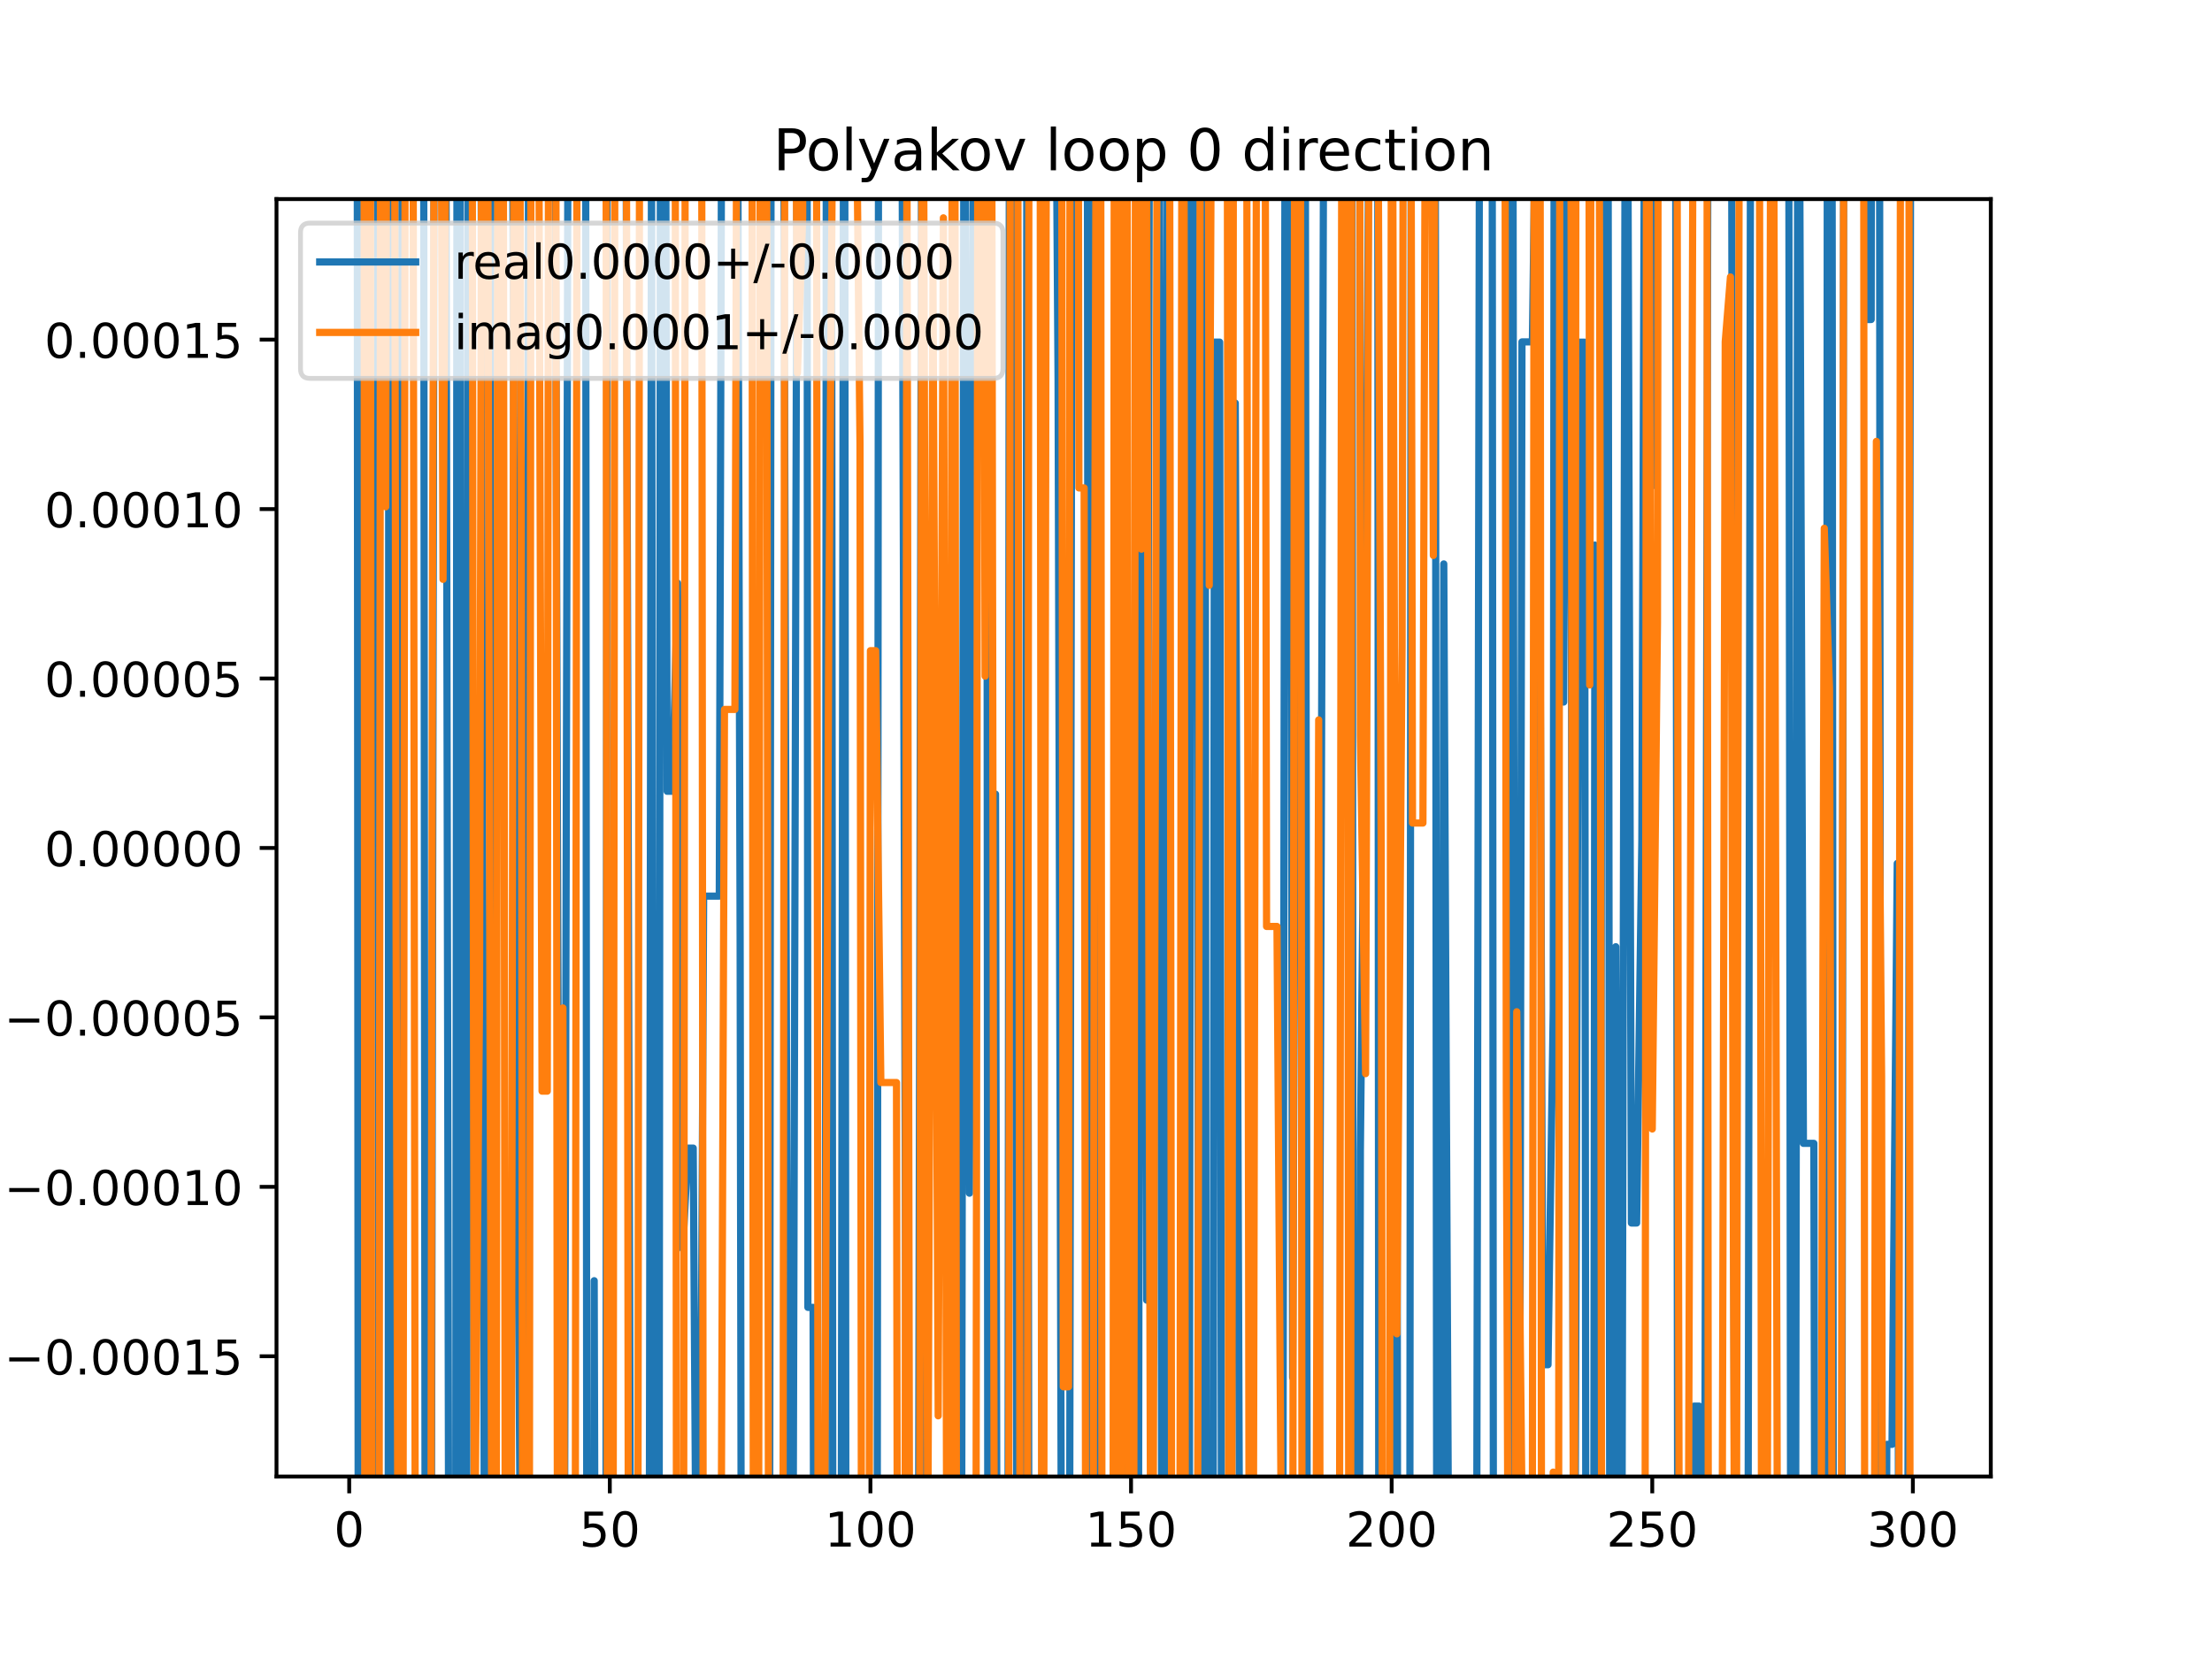 <?xml version="1.0" encoding="utf-8" standalone="no"?>
<!DOCTYPE svg PUBLIC "-//W3C//DTD SVG 1.1//EN"
  "http://www.w3.org/Graphics/SVG/1.1/DTD/svg11.dtd">
<!-- Created with matplotlib (https://matplotlib.org/) -->
<svg height="345.6pt" version="1.1" viewBox="0 0 460.8 345.6" width="460.8pt" xmlns="http://www.w3.org/2000/svg" xmlns:xlink="http://www.w3.org/1999/xlink">
 <defs>
  <style type="text/css">
*{stroke-linecap:butt;stroke-linejoin:round;}
  </style>
 </defs>
 <g id="figure_1">
  <g id="patch_1">
   <path d="M 0 345.6 
L 460.8 345.6 
L 460.8 0 
L 0 0 
z
" style="fill:#ffffff;"/>
  </g>
  <g id="axes_1">
   <g id="patch_2">
    <path d="M 57.6 307.584 
L 414.72 307.584 
L 414.72 41.472 
L 57.6 41.472 
z
" style="fill:#ffffff;"/>
   </g>
   <g id="matplotlib.axis_1">
    <g id="xtick_1">
     <g id="line2d_1">
      <defs>
       <path d="M 0 0 
L 0 3.5 
" id="m99ca5564de" style="stroke:#000000;stroke-width:0.8;"/>
      </defs>
      <g>
       <use style="stroke:#000000;stroke-width:0.8;" x="72.747" xlink:href="#m99ca5564de" y="307.584"/>
      </g>
     </g>
     <g id="text_1">
      <!-- 0 -->
      <defs>
       <path d="M 31.781 66.406 
Q 24.172 66.406 20.328 58.906 
Q 16.5 51.422 16.5 36.375 
Q 16.5 21.391 20.328 13.891 
Q 24.172 6.391 31.781 6.391 
Q 39.453 6.391 43.281 13.891 
Q 47.125 21.391 47.125 36.375 
Q 47.125 51.422 43.281 58.906 
Q 39.453 66.406 31.781 66.406 
z
M 31.781 74.219 
Q 44.047 74.219 50.516 64.516 
Q 56.984 54.828 56.984 36.375 
Q 56.984 17.969 50.516 8.266 
Q 44.047 -1.422 31.781 -1.422 
Q 19.531 -1.422 13.062 8.266 
Q 6.594 17.969 6.594 36.375 
Q 6.594 54.828 13.062 64.516 
Q 19.531 74.219 31.781 74.219 
z
" id="DejaVuSans-48"/>
      </defs>
      <g transform="translate(69.566 322.182)scale(0.1 -0.1)">
       <use xlink:href="#DejaVuSans-48"/>
      </g>
     </g>
    </g>
    <g id="xtick_2">
     <g id="line2d_2">
      <g>
       <use style="stroke:#000000;stroke-width:0.8;" x="127.037" xlink:href="#m99ca5564de" y="307.584"/>
      </g>
     </g>
     <g id="text_2">
      <!-- 50 -->
      <defs>
       <path d="M 10.797 72.906 
L 49.516 72.906 
L 49.516 64.594 
L 19.828 64.594 
L 19.828 46.734 
Q 21.969 47.469 24.109 47.828 
Q 26.266 48.188 28.422 48.188 
Q 40.625 48.188 47.75 41.5 
Q 54.891 34.812 54.891 23.391 
Q 54.891 11.625 47.562 5.094 
Q 40.234 -1.422 26.906 -1.422 
Q 22.312 -1.422 17.547 -0.641 
Q 12.797 0.141 7.719 1.703 
L 7.719 11.625 
Q 12.109 9.234 16.797 8.062 
Q 21.484 6.891 26.703 6.891 
Q 35.156 6.891 40.078 11.328 
Q 45.016 15.766 45.016 23.391 
Q 45.016 31 40.078 35.438 
Q 35.156 39.891 26.703 39.891 
Q 22.75 39.891 18.812 39.016 
Q 14.891 38.141 10.797 36.281 
z
" id="DejaVuSans-53"/>
      </defs>
      <g transform="translate(120.674 322.182)scale(0.1 -0.1)">
       <use xlink:href="#DejaVuSans-53"/>
       <use x="63.623" xlink:href="#DejaVuSans-48"/>
      </g>
     </g>
    </g>
    <g id="xtick_3">
     <g id="line2d_3">
      <g>
       <use style="stroke:#000000;stroke-width:0.8;" x="181.327" xlink:href="#m99ca5564de" y="307.584"/>
      </g>
     </g>
     <g id="text_3">
      <!-- 100 -->
      <defs>
       <path d="M 12.406 8.297 
L 28.516 8.297 
L 28.516 63.922 
L 10.984 60.406 
L 10.984 69.391 
L 28.422 72.906 
L 38.281 72.906 
L 38.281 8.297 
L 54.391 8.297 
L 54.391 0 
L 12.406 0 
z
" id="DejaVuSans-49"/>
      </defs>
      <g transform="translate(171.783 322.182)scale(0.1 -0.1)">
       <use xlink:href="#DejaVuSans-49"/>
       <use x="63.623" xlink:href="#DejaVuSans-48"/>
       <use x="127.246" xlink:href="#DejaVuSans-48"/>
      </g>
     </g>
    </g>
    <g id="xtick_4">
     <g id="line2d_4">
      <g>
       <use style="stroke:#000000;stroke-width:0.8;" x="235.617" xlink:href="#m99ca5564de" y="307.584"/>
      </g>
     </g>
     <g id="text_4">
      <!-- 150 -->
      <g transform="translate(226.073 322.182)scale(0.1 -0.1)">
       <use xlink:href="#DejaVuSans-49"/>
       <use x="63.623" xlink:href="#DejaVuSans-53"/>
       <use x="127.246" xlink:href="#DejaVuSans-48"/>
      </g>
     </g>
    </g>
    <g id="xtick_5">
     <g id="line2d_5">
      <g>
       <use style="stroke:#000000;stroke-width:0.8;" x="289.907" xlink:href="#m99ca5564de" y="307.584"/>
      </g>
     </g>
     <g id="text_5">
      <!-- 200 -->
      <defs>
       <path d="M 19.188 8.297 
L 53.609 8.297 
L 53.609 0 
L 7.328 0 
L 7.328 8.297 
Q 12.938 14.109 22.625 23.891 
Q 32.328 33.688 34.812 36.531 
Q 39.547 41.844 41.422 45.531 
Q 43.312 49.219 43.312 52.781 
Q 43.312 58.594 39.234 62.25 
Q 35.156 65.922 28.609 65.922 
Q 23.969 65.922 18.812 64.312 
Q 13.672 62.703 7.812 59.422 
L 7.812 69.391 
Q 13.766 71.781 18.938 73 
Q 24.125 74.219 28.422 74.219 
Q 39.75 74.219 46.484 68.547 
Q 53.219 62.891 53.219 53.422 
Q 53.219 48.922 51.531 44.891 
Q 49.859 40.875 45.406 35.406 
Q 44.188 33.984 37.641 27.219 
Q 31.109 20.453 19.188 8.297 
z
" id="DejaVuSans-50"/>
      </defs>
      <g transform="translate(280.363 322.182)scale(0.1 -0.1)">
       <use xlink:href="#DejaVuSans-50"/>
       <use x="63.623" xlink:href="#DejaVuSans-48"/>
       <use x="127.246" xlink:href="#DejaVuSans-48"/>
      </g>
     </g>
    </g>
    <g id="xtick_6">
     <g id="line2d_6">
      <g>
       <use style="stroke:#000000;stroke-width:0.8;" x="344.197" xlink:href="#m99ca5564de" y="307.584"/>
      </g>
     </g>
     <g id="text_6">
      <!-- 250 -->
      <g transform="translate(334.653 322.182)scale(0.1 -0.1)">
       <use xlink:href="#DejaVuSans-50"/>
       <use x="63.623" xlink:href="#DejaVuSans-53"/>
       <use x="127.246" xlink:href="#DejaVuSans-48"/>
      </g>
     </g>
    </g>
    <g id="xtick_7">
     <g id="line2d_7">
      <g>
       <use style="stroke:#000000;stroke-width:0.8;" x="398.487" xlink:href="#m99ca5564de" y="307.584"/>
      </g>
     </g>
     <g id="text_7">
      <!-- 300 -->
      <defs>
       <path d="M 40.578 39.312 
Q 47.656 37.797 51.625 33 
Q 55.609 28.219 55.609 21.188 
Q 55.609 10.406 48.188 4.484 
Q 40.766 -1.422 27.094 -1.422 
Q 22.516 -1.422 17.656 -0.516 
Q 12.797 0.391 7.625 2.203 
L 7.625 11.719 
Q 11.719 9.328 16.594 8.109 
Q 21.484 6.891 26.812 6.891 
Q 36.078 6.891 40.938 10.547 
Q 45.797 14.203 45.797 21.188 
Q 45.797 27.641 41.281 31.266 
Q 36.766 34.906 28.719 34.906 
L 20.219 34.906 
L 20.219 43.016 
L 29.109 43.016 
Q 36.375 43.016 40.234 45.922 
Q 44.094 48.828 44.094 54.297 
Q 44.094 59.906 40.109 62.906 
Q 36.141 65.922 28.719 65.922 
Q 24.656 65.922 20.016 65.031 
Q 15.375 64.156 9.812 62.312 
L 9.812 71.094 
Q 15.438 72.656 20.344 73.438 
Q 25.25 74.219 29.594 74.219 
Q 40.828 74.219 47.359 69.109 
Q 53.906 64.016 53.906 55.328 
Q 53.906 49.266 50.438 45.094 
Q 46.969 40.922 40.578 39.312 
z
" id="DejaVuSans-51"/>
      </defs>
      <g transform="translate(388.944 322.182)scale(0.1 -0.1)">
       <use xlink:href="#DejaVuSans-51"/>
       <use x="63.623" xlink:href="#DejaVuSans-48"/>
       <use x="127.246" xlink:href="#DejaVuSans-48"/>
      </g>
     </g>
    </g>
   </g>
   <g id="matplotlib.axis_2">
    <g id="ytick_1">
     <g id="line2d_8">
      <defs>
       <path d="M 0 0 
L -3.5 0 
" id="m24d0014a41" style="stroke:#000000;stroke-width:0.8;"/>
      </defs>
      <g>
       <use style="stroke:#000000;stroke-width:0.8;" x="57.6" xlink:href="#m24d0014a41" y="282.534"/>
      </g>
     </g>
     <g id="text_8">
      <!-- −0.00015 -->
      <defs>
       <path d="M 10.594 35.5 
L 73.188 35.5 
L 73.188 27.203 
L 10.594 27.203 
z
" id="DejaVuSans-8722"/>
       <path d="M 10.688 12.406 
L 21 12.406 
L 21 0 
L 10.688 0 
z
" id="DejaVuSans-46"/>
      </defs>
      <g transform="translate(0.867 286.333)scale(0.1 -0.1)">
       <use xlink:href="#DejaVuSans-8722"/>
       <use x="83.789" xlink:href="#DejaVuSans-48"/>
       <use x="147.412" xlink:href="#DejaVuSans-46"/>
       <use x="179.199" xlink:href="#DejaVuSans-48"/>
       <use x="242.822" xlink:href="#DejaVuSans-48"/>
       <use x="306.445" xlink:href="#DejaVuSans-48"/>
       <use x="370.068" xlink:href="#DejaVuSans-49"/>
       <use x="433.691" xlink:href="#DejaVuSans-53"/>
      </g>
     </g>
    </g>
    <g id="ytick_2">
     <g id="line2d_9">
      <g>
       <use style="stroke:#000000;stroke-width:0.8;" x="57.6" xlink:href="#m24d0014a41" y="247.237"/>
      </g>
     </g>
     <g id="text_9">
      <!-- −0.00010 -->
      <g transform="translate(0.867 251.036)scale(0.1 -0.1)">
       <use xlink:href="#DejaVuSans-8722"/>
       <use x="83.789" xlink:href="#DejaVuSans-48"/>
       <use x="147.412" xlink:href="#DejaVuSans-46"/>
       <use x="179.199" xlink:href="#DejaVuSans-48"/>
       <use x="242.822" xlink:href="#DejaVuSans-48"/>
       <use x="306.445" xlink:href="#DejaVuSans-48"/>
       <use x="370.068" xlink:href="#DejaVuSans-49"/>
       <use x="433.691" xlink:href="#DejaVuSans-48"/>
      </g>
     </g>
    </g>
    <g id="ytick_3">
     <g id="line2d_10">
      <g>
       <use style="stroke:#000000;stroke-width:0.8;" x="57.6" xlink:href="#m24d0014a41" y="211.94"/>
      </g>
     </g>
     <g id="text_10">
      <!-- −0.00005 -->
      <g transform="translate(0.867 215.739)scale(0.1 -0.1)">
       <use xlink:href="#DejaVuSans-8722"/>
       <use x="83.789" xlink:href="#DejaVuSans-48"/>
       <use x="147.412" xlink:href="#DejaVuSans-46"/>
       <use x="179.199" xlink:href="#DejaVuSans-48"/>
       <use x="242.822" xlink:href="#DejaVuSans-48"/>
       <use x="306.445" xlink:href="#DejaVuSans-48"/>
       <use x="370.068" xlink:href="#DejaVuSans-48"/>
       <use x="433.691" xlink:href="#DejaVuSans-53"/>
      </g>
     </g>
    </g>
    <g id="ytick_4">
     <g id="line2d_11">
      <g>
       <use style="stroke:#000000;stroke-width:0.8;" x="57.6" xlink:href="#m24d0014a41" y="176.643"/>
      </g>
     </g>
     <g id="text_11">
      <!-- 0.00000 -->
      <g transform="translate(9.247 180.442)scale(0.1 -0.1)">
       <use xlink:href="#DejaVuSans-48"/>
       <use x="63.623" xlink:href="#DejaVuSans-46"/>
       <use x="95.41" xlink:href="#DejaVuSans-48"/>
       <use x="159.033" xlink:href="#DejaVuSans-48"/>
       <use x="222.656" xlink:href="#DejaVuSans-48"/>
       <use x="286.279" xlink:href="#DejaVuSans-48"/>
       <use x="349.902" xlink:href="#DejaVuSans-48"/>
      </g>
     </g>
    </g>
    <g id="ytick_5">
     <g id="line2d_12">
      <g>
       <use style="stroke:#000000;stroke-width:0.8;" x="57.6" xlink:href="#m24d0014a41" y="141.346"/>
      </g>
     </g>
     <g id="text_12">
      <!-- 0.00005 -->
      <g transform="translate(9.247 145.145)scale(0.1 -0.1)">
       <use xlink:href="#DejaVuSans-48"/>
       <use x="63.623" xlink:href="#DejaVuSans-46"/>
       <use x="95.41" xlink:href="#DejaVuSans-48"/>
       <use x="159.033" xlink:href="#DejaVuSans-48"/>
       <use x="222.656" xlink:href="#DejaVuSans-48"/>
       <use x="286.279" xlink:href="#DejaVuSans-48"/>
       <use x="349.902" xlink:href="#DejaVuSans-53"/>
      </g>
     </g>
    </g>
    <g id="ytick_6">
     <g id="line2d_13">
      <g>
       <use style="stroke:#000000;stroke-width:0.8;" x="57.6" xlink:href="#m24d0014a41" y="106.049"/>
      </g>
     </g>
     <g id="text_13">
      <!-- 0.00010 -->
      <g transform="translate(9.247 109.848)scale(0.1 -0.1)">
       <use xlink:href="#DejaVuSans-48"/>
       <use x="63.623" xlink:href="#DejaVuSans-46"/>
       <use x="95.41" xlink:href="#DejaVuSans-48"/>
       <use x="159.033" xlink:href="#DejaVuSans-48"/>
       <use x="222.656" xlink:href="#DejaVuSans-48"/>
       <use x="286.279" xlink:href="#DejaVuSans-49"/>
       <use x="349.902" xlink:href="#DejaVuSans-48"/>
      </g>
     </g>
    </g>
    <g id="ytick_7">
     <g id="line2d_14">
      <g>
       <use style="stroke:#000000;stroke-width:0.8;" x="57.6" xlink:href="#m24d0014a41" y="70.752"/>
      </g>
     </g>
     <g id="text_14">
      <!-- 0.00015 -->
      <g transform="translate(9.247 74.551)scale(0.1 -0.1)">
       <use xlink:href="#DejaVuSans-48"/>
       <use x="63.623" xlink:href="#DejaVuSans-46"/>
       <use x="95.41" xlink:href="#DejaVuSans-48"/>
       <use x="159.033" xlink:href="#DejaVuSans-48"/>
       <use x="222.656" xlink:href="#DejaVuSans-48"/>
       <use x="286.279" xlink:href="#DejaVuSans-49"/>
       <use x="349.902" xlink:href="#DejaVuSans-53"/>
      </g>
     </g>
    </g>
   </g>
   <g id="line2d_15">
    <path clip-path="url(#p5dc5059eb1)" d="M 74.408 -1 
L 74.634 346.6 
M 76.471 346.6 
L 76.741 -1 
M 78.575 -1 
L 78.904 346.6 
M 80.86 346.6 
L 81.019 -1 
M 81.997 -1 
L 82.213 346.6 
M 83.275 346.6 
L 83.797 -1 
M 88.237 -1 
L 88.576 346.6 
M 89.828 346.6 
L 90.484 -1 
M 92.853 -1 
L 93.498 346.6 
M 94.914 346.6 
L 95.226 -1 
M 95.862 -1 
L 96.165 346.6 
M 97.204 346.6 
L 97.571 -1 
M 100.147 -1 
L 100.947 346.6 
M 101.08 346.6 
L 102.064 219.982 
L 102.318 -1 
M 106.661 -1 
L 107.493 193.852 
L 107.493 193.852 
L 108.556 346.6 
M 109.765 346.6 
L 110.117 -1 
M 115.599 -1 
L 116.179 190.961 
L 116.179 190.961 
L 116.797 346.6 
M 117.546 346.6 
L 118.378 -1 
M 121.989 -1 
L 122.25 346.6 
M 123.65 346.6 
L 123.78 266.796 
L 123.78 266.796 
L 123.997 346.6 
M 126.211 346.6 
L 126.495 -1 
M 130.337 -1 
L 131.38 342.178 
L 132.466 342.178 
L 132.478 346.6 
M 135.229 346.6 
L 135.723 27.252 
L 136.125 346.6 
M 137.29 346.6 
L 137.597 -1 
M 138.624 -1 
L 138.981 164.835 
L 140.067 164.835 
L 141.152 121.476 
L 142.238 260.16 
L 143.324 239.172 
L 144.41 239.172 
L 145.112 346.6 
M 145.787 346.6 
L 146.581 186.675 
L 149.839 186.675 
L 150.394 -1 
M 153.614 -1 
L 154.182 195.301 
L 154.441 346.6 
M 160.316 346.6 
L 160.657 -1 
M 163.199 -1 
L 163.954 256.961 
L 164.681 346.6 
M 165.161 346.6 
L 166.109 -1 
M 168.12 -1 
L 168.297 272.348 
L 169.383 272.348 
L 169.531 346.6 
M 171.898 346.6 
L 172.152 -1 
M 173.21 -1 
L 173.506 346.6 
M 175.216 346.6 
L 175.757 -1 
M 175.965 -1 
L 176.224 346.6 
M 182.722 346.6 
L 183.036 -1 
M 187.832 -1 
L 187.842 3.871 
L 188.915 346.6 
M 191.295 346.6 
L 192.046 -1 
M 192.282 -1 
L 192.806 346.6 
M 198.372 346.6 
L 198.7 158.2 
L 199.094 346.6 
M 200.295 346.6 
L 200.831 -1 
M 200.974 -1 
L 201.957 248.565 
L 202.914 -1 
M 205.54 -1 
L 205.792 346.6 
M 207.164 346.6 
L 207.386 165.433 
L 207.706 346.6 
M 209.964 346.6 
L 210.288 -1 
M 211.265 -1 
L 211.849 346.6 
M 213.492 346.6 
L 213.901 37.917 
L 214.363 346.6 
M 216.993 346.6 
L 217.158 271.502 
L 218.002 -1 
M 219.867 -1 
L 220.416 78.987 
L 221.154 346.6 
M 222.793 346.6 
L 223.361 -1 
M 226.501 -1 
L 226.813 346.6 
M 227.122 346.6 
L 227.628 -1 
M 228.275 -1 
L 228.612 346.6 
M 233.021 346.6 
L 233.445 67.635 
L 234.531 265.906 
L 234.814 346.6 
M 237.141 346.6 
L 237.644 -1 
M 238.08 -1 
L 238.875 270.84 
L 239.485 -1 
M 241.506 -1 
L 242.038 346.6 
M 242.302 346.6 
L 243.218 16.976 
L 243.763 346.6 
M 246.165 346.6 
L 246.475 61.938 
L 247.193 346.6 
M 247.736 346.6 
L 248.153 -1 
M 249.258 -1 
L 249.733 318.45 
L 250.357 -1 
M 251.009 -1 
L 251.29 346.6 
M 252.701 346.6 
L 252.99 71.268 
L 254.076 71.268 
L 254.483 346.6 
M 256.125 346.6 
L 256.247 288.175 
L 257.333 83.967 
L 258.296 346.6 
M 267.223 346.6 
L 267.723 -1 
M 268.768 -1 
L 269.277 286.952 
L 270.501 -1 
M 271.893 -1 
L 272.343 346.6 
M 274.623 346.6 
L 274.706 334.419 
L 275.828 -1 
M 281.617 -1 
L 281.936 346.6 
M 283.164 346.6 
L 283.392 239.601 
L 284.478 130.465 
L 285.315 -1 
M 286.994 -1 
L 287.238 346.6 
M 289.578 346.6 
L 289.907 267.3 
L 290.993 201.076 
L 291.172 346.6 
M 293.674 346.6 
L 293.992 -1 
M 298.972 -1 
L 299.315 346.6 
M 300.349 346.6 
L 300.765 117.476 
L 301.851 342.748 
L 302.937 342.748 
L 302.963 346.6 
M 307.582 346.6 
L 308.246 -1 
M 310.834 -1 
L 311.119 346.6 
M 314.29 346.6 
L 314.661 -1 
M 315.148 -1 
L 315.6 346.6 
M 316.515 346.6 
L 317.052 71.226 
L 319.224 71.226 
L 320.156 -1 
M 320.353 -1 
L 321.395 284.298 
L 322.481 284.298 
L 323.567 210.152 
L 323.778 -1 
M 325.582 -1 
L 325.739 146.249 
L 326.374 -1 
M 327.057 -1 
L 327.83 346.6 
M 328.035 346.6 
L 328.996 71.281 
L 330.082 71.281 
L 330.377 346.6 
M 331.992 346.6 
L 332.253 113.551 
L 333.235 346.6 
M 333.37 346.6 
L 333.809 -1 
M 334.972 -1 
L 335.362 346.6 
M 336.021 346.6 
L 336.597 197.22 
L 337.33 346.6 
M 337.839 346.6 
L 338.596 -1 
M 339.025 -1 
L 339.854 254.775 
L 340.94 254.775 
L 342.026 175.085 
L 342.653 -1 
M 343.717 -1 
L 344.197 101.24 
L 344.853 -1 
M 349.024 -1 
L 349.525 346.6 
M 352.661 346.6 
L 352.884 292.925 
L 353.969 292.925 
L 354.94 346.6 
M 355.069 346.6 
L 355.85 -1 
M 360.673 -1 
L 361.371 346.6 
M 364.119 346.6 
L 364.709 -1 
M 372.608 -1 
L 373.049 346.6 
M 374.034 346.6 
L 374.527 -1 
M 374.791 -1 
L 375.685 238.182 
L 377.857 238.182 
L 378.094 346.6 
M 380.432 346.6 
L 380.677 -1 
M 381.638 -1 
L 381.931 346.6 
M 383.68 346.6 
L 384.107 -1 
M 388.523 -1 
L 388.715 66.56 
L 389.801 66.56 
L 389.874 -1 
M 391.539 -1 
L 391.78 346.6 
M 392.905 346.6 
L 393.058 300.888 
L 394.144 300.888 
L 395.23 179.869 
L 395.545 346.6 
M 397.386 346.6 
L 397.401 340.814 
L 398.076 -1 
L 398.076 -1 
" style="fill:none;stroke:#1f77b4;stroke-linecap:square;stroke-width:1.5;"/>
   </g>
   <g id="line2d_16">
    <path clip-path="url(#p5dc5059eb1)" d="M 75.847 -1 
L 76.004 329.269 
L 76.96 -1 
M 77.131 -1 
L 77.447 346.6 
M 78.958 346.6 
L 79.262 34.61 
L 80.348 105.569 
L 80.568 -1 
M 82.172 -1 
L 82.519 195.366 
L 82.961 346.6 
M 83.928 346.6 
L 84.438 -1 
M 86.026 -1 
L 86.528 346.6 
M 89.743 346.6 
L 90.12 112.522 
L 90.554 -1 
M 91.839 -1 
L 92.291 120.689 
L 93.039 -1 
M 98.346 -1 
L 98.806 334.763 
L 99.892 209.009 
L 100.4 -1 
M 101.553 -1 
L 102.064 211.122 
L 102.541 346.6 
M 103.345 346.6 
L 103.739 -1 
M 104.819 -1 
L 105.283 346.6 
M 106.461 346.6 
L 107.109 -1 
M 108.208 -1 
L 108.578 105.091 
L 108.578 105.091 
L 108.918 346.6 
M 110.253 346.6 
L 110.639 -1 
M 112.166 -1 
L 112.922 227.305 
L 114.007 227.305 
L 114.007 227.305 
L 114.293 -1 
M 115.771 -1 
L 116.141 346.6 
M 116.406 346.6 
L 117.265 209.977 
L 117.265 209.977 
L 117.634 346.6 
M 119.815 346.6 
L 120.222 -1 
M 126.236 -1 
L 126.545 346.6 
M 127.7 346.6 
L 128.118 -1 
M 130.469 -1 
L 130.917 346.6 
M 132.867 346.6 
L 133.255 -1 
M 140.645 -1 
L 140.938 346.6 
M 142.393 346.6 
L 142.763 -1 
M 146.156 -1 
L 146.504 346.6 
M 150.142 346.6 
L 150.925 147.787 
L 153.096 147.787 
L 153.532 -1 
M 156.642 -1 
L 156.951 346.6 
M 158.019 346.6 
L 158.384 -1 
M 159.671 -1 
L 160.116 346.6 
M 163.091 346.6 
L 163.511 -1 
M 165.682 -1 
L 166.126 77.702 
L 167.212 45.278 
L 167.284 -1 
M 170.074 -1 
L 170.444 346.6 
M 171.663 346.6 
L 172.641 132.175 
L 173.65 -1 
M 178.191 -1 
L 179.155 92.54 
L 179.478 346.6 
M 181.045 346.6 
L 181.327 135.546 
L 182.413 135.546 
L 183.499 225.508 
L 186.756 225.508 
L 186.957 346.6 
M 188.52 346.6 
L 188.928 27.035 
L 189.514 346.6 
M 191.541 346.6 
L 192.105 -1 
M 192.329 -1 
L 193.271 323.87 
L 194.357 57.528 
L 195.442 294.941 
L 196.528 45.381 
L 197.272 346.6 
M 197.838 346.6 
L 198.4 -1 
M 198.899 -1 
L 199.273 346.6 
M 203.3 346.6 
L 203.726 -1 
M 204.888 -1 
L 205.215 140.856 
L 205.733 -1 
M 206.563 -1 
L 207.151 346.6 
M 210.115 346.6 
L 210.487 -1 
M 211.99 -1 
L 212.525 346.6 
M 214.001 346.6 
L 214.372 -1 
M 216.665 -1 
L 217.022 346.6 
M 217.395 346.6 
L 218.012 -1 
M 221.152 -1 
L 221.502 288.886 
L 222.587 288.886 
L 222.936 -1 
M 224.603 -1 
L 224.759 101.64 
L 225.845 101.64 
L 226.18 346.6 
M 227.711 346.6 
L 228.016 131.712 
L 228.42 -1 
M 229.287 -1 
L 229.573 346.6 
M 231.862 346.6 
L 232.136 -1 
M 232.816 -1 
L 233.374 346.6 
M 233.522 346.6 
L 234.124 -1 
M 234.776 -1 
L 235.138 346.6 
M 236.159 346.6 
L 236.569 -1 
M 237.241 -1 
L 237.789 114.408 
L 238.875 39.43 
L 239.755 346.6 
M 240.158 346.6 
L 241.046 25.6 
L 241.871 -1 
M 243.626 -1 
L 244.103 346.6 
M 245.771 346.6 
L 246.234 -1 
M 246.634 -1 
L 246.94 346.6 
M 249.424 346.6 
L 249.733 209.562 
L 250.062 -1 
M 251.684 -1 
L 251.904 121.935 
L 252.447 -1 
M 255.66 -1 
L 255.966 346.6 
M 256.591 346.6 
L 256.966 -1 
M 259.678 -1 
L 260.246 346.6 
M 261.052 346.6 
L 261.802 -1 
M 263.533 -1 
L 263.848 192.995 
L 266.02 192.995 
L 267.106 346.6 
M 269.293 346.6 
L 269.719 -1 
M 270.901 -1 
L 271.256 346.6 
M 274.088 346.6 
L 274.706 149.973 
L 275.023 346.6 
M 276.821 346.6 
L 276.878 320.576 
L 279.049 320.576 
L 279.556 -1 
M 280.58 -1 
L 281.001 346.6 
M 281.35 346.6 
L 281.599 -1 
M 283.246 -1 
L 283.392 153.205 
L 284.478 223.661 
L 285.261 -1 
M 286.979 -1 
L 287.736 178.942 
L 288.011 346.6 
M 289.437 346.6 
L 289.871 -1 
M 290.01 -1 
L 290.993 277.859 
L 292.079 134.476 
L 292.369 -1 
M 293.906 -1 
L 294.25 171.452 
L 296.422 171.452 
L 296.971 -1 
M 298.15 -1 
L 298.594 115.71 
L 299 -1 
M 313.496 -1 
L 313.795 227.474 
L 314.203 346.6 
M 315.524 346.6 
L 315.966 210.77 
L 317.052 311.995 
L 319.224 311.995 
L 319.629 -1 
M 320.812 -1 
L 321.144 346.6 
M 323.424 346.6 
L 323.567 306.665 
L 324.233 346.6 
M 324.673 346.6 
L 324.95 -1 
M 327.209 -1 
L 327.793 346.6 
M 327.978 346.6 
L 328.317 -1 
M 330.982 -1 
L 331.168 142.689 
L 331.484 -1 
M 333.088 -1 
L 333.339 104.233 
L 333.677 346.6 
M 342.684 346.6 
L 343.016 -1 
M 343.434 -1 
L 344.197 235.189 
L 345.283 129.735 
L 345.449 -1 
M 349.35 -1 
L 349.626 246.624 
L 349.866 346.6 
M 351.672 346.6 
L 351.798 300.394 
L 352.76 -1 
M 355.585 -1 
L 355.89 346.6 
M 358.702 346.6 
L 359.398 71.188 
L 360.484 57.699 
L 361.373 346.6 
M 361.692 346.6 
L 362.354 -1 
M 366.492 -1 
L 366.992 346.6 
M 368.096 346.6 
L 368.913 -1 
M 369.446 -1 
L 370.316 346.6 
M 375.091 346.6 
L 375.685 316.982 
L 377.857 316.982 
L 378.071 346.6 
M 379.31 346.6 
L 380.029 110.044 
L 381.114 143.436 
L 381.734 346.6 
M 383.544 346.6 
L 384.128 -1 
M 388.229 -1 
L 388.457 346.6 
M 390.459 346.6 
L 390.887 91.943 
L 391.972 224.306 
L 392.154 346.6 
M 395.554 346.6 
L 395.927 -1 
M 397.659 -1 
L 397.906 346.6 
L 397.906 346.6 
" style="fill:none;stroke:#ff7f0e;stroke-linecap:square;stroke-width:1.5;"/>
   </g>
   <g id="patch_3">
    <path d="M 57.6 307.584 
L 57.6 41.472 
" style="fill:none;stroke:#000000;stroke-linecap:square;stroke-linejoin:miter;stroke-width:0.8;"/>
   </g>
   <g id="patch_4">
    <path d="M 414.72 307.584 
L 414.72 41.472 
" style="fill:none;stroke:#000000;stroke-linecap:square;stroke-linejoin:miter;stroke-width:0.8;"/>
   </g>
   <g id="patch_5">
    <path d="M 57.6 307.584 
L 414.72 307.584 
" style="fill:none;stroke:#000000;stroke-linecap:square;stroke-linejoin:miter;stroke-width:0.8;"/>
   </g>
   <g id="patch_6">
    <path d="M 57.6 41.472 
L 414.72 41.472 
" style="fill:none;stroke:#000000;stroke-linecap:square;stroke-linejoin:miter;stroke-width:0.8;"/>
   </g>
   <g id="text_15">
    <!-- Polyakov loop 0 direction -->
    <defs>
     <path d="M 19.672 64.797 
L 19.672 37.406 
L 32.078 37.406 
Q 38.969 37.406 42.719 40.969 
Q 46.484 44.531 46.484 51.125 
Q 46.484 57.672 42.719 61.234 
Q 38.969 64.797 32.078 64.797 
z
M 9.812 72.906 
L 32.078 72.906 
Q 44.344 72.906 50.609 67.359 
Q 56.891 61.812 56.891 51.125 
Q 56.891 40.328 50.609 34.812 
Q 44.344 29.297 32.078 29.297 
L 19.672 29.297 
L 19.672 0 
L 9.812 0 
z
" id="DejaVuSans-80"/>
     <path d="M 30.609 48.391 
Q 23.391 48.391 19.188 42.75 
Q 14.984 37.109 14.984 27.297 
Q 14.984 17.484 19.156 11.844 
Q 23.344 6.203 30.609 6.203 
Q 37.797 6.203 41.984 11.859 
Q 46.188 17.531 46.188 27.297 
Q 46.188 37.016 41.984 42.703 
Q 37.797 48.391 30.609 48.391 
z
M 30.609 56 
Q 42.328 56 49.016 48.375 
Q 55.719 40.766 55.719 27.297 
Q 55.719 13.875 49.016 6.219 
Q 42.328 -1.422 30.609 -1.422 
Q 18.844 -1.422 12.172 6.219 
Q 5.516 13.875 5.516 27.297 
Q 5.516 40.766 12.172 48.375 
Q 18.844 56 30.609 56 
z
" id="DejaVuSans-111"/>
     <path d="M 9.422 75.984 
L 18.406 75.984 
L 18.406 0 
L 9.422 0 
z
" id="DejaVuSans-108"/>
     <path d="M 32.172 -5.078 
Q 28.375 -14.844 24.75 -17.812 
Q 21.141 -20.797 15.094 -20.797 
L 7.906 -20.797 
L 7.906 -13.281 
L 13.188 -13.281 
Q 16.891 -13.281 18.938 -11.516 
Q 21 -9.766 23.484 -3.219 
L 25.094 0.875 
L 2.984 54.688 
L 12.5 54.688 
L 29.594 11.922 
L 46.688 54.688 
L 56.203 54.688 
z
" id="DejaVuSans-121"/>
     <path d="M 34.281 27.484 
Q 23.391 27.484 19.188 25 
Q 14.984 22.516 14.984 16.5 
Q 14.984 11.719 18.141 8.906 
Q 21.297 6.109 26.703 6.109 
Q 34.188 6.109 38.703 11.406 
Q 43.219 16.703 43.219 25.484 
L 43.219 27.484 
z
M 52.203 31.203 
L 52.203 0 
L 43.219 0 
L 43.219 8.297 
Q 40.141 3.328 35.547 0.953 
Q 30.953 -1.422 24.312 -1.422 
Q 15.922 -1.422 10.953 3.297 
Q 6 8.016 6 15.922 
Q 6 25.141 12.172 29.828 
Q 18.359 34.516 30.609 34.516 
L 43.219 34.516 
L 43.219 35.406 
Q 43.219 41.609 39.141 45 
Q 35.062 48.391 27.688 48.391 
Q 23 48.391 18.547 47.266 
Q 14.109 46.141 10.016 43.891 
L 10.016 52.203 
Q 14.938 54.109 19.578 55.047 
Q 24.219 56 28.609 56 
Q 40.484 56 46.344 49.844 
Q 52.203 43.703 52.203 31.203 
z
" id="DejaVuSans-97"/>
     <path d="M 9.078 75.984 
L 18.109 75.984 
L 18.109 31.109 
L 44.922 54.688 
L 56.391 54.688 
L 27.391 29.109 
L 57.625 0 
L 45.906 0 
L 18.109 26.703 
L 18.109 0 
L 9.078 0 
z
" id="DejaVuSans-107"/>
     <path d="M 2.984 54.688 
L 12.5 54.688 
L 29.594 8.797 
L 46.688 54.688 
L 56.203 54.688 
L 35.688 0 
L 23.484 0 
z
" id="DejaVuSans-118"/>
     <path id="DejaVuSans-32"/>
     <path d="M 18.109 8.203 
L 18.109 -20.797 
L 9.078 -20.797 
L 9.078 54.688 
L 18.109 54.688 
L 18.109 46.391 
Q 20.953 51.266 25.266 53.625 
Q 29.594 56 35.594 56 
Q 45.562 56 51.781 48.094 
Q 58.016 40.188 58.016 27.297 
Q 58.016 14.406 51.781 6.484 
Q 45.562 -1.422 35.594 -1.422 
Q 29.594 -1.422 25.266 0.953 
Q 20.953 3.328 18.109 8.203 
z
M 48.688 27.297 
Q 48.688 37.203 44.609 42.844 
Q 40.531 48.484 33.406 48.484 
Q 26.266 48.484 22.188 42.844 
Q 18.109 37.203 18.109 27.297 
Q 18.109 17.391 22.188 11.75 
Q 26.266 6.109 33.406 6.109 
Q 40.531 6.109 44.609 11.75 
Q 48.688 17.391 48.688 27.297 
z
" id="DejaVuSans-112"/>
     <path d="M 45.406 46.391 
L 45.406 75.984 
L 54.391 75.984 
L 54.391 0 
L 45.406 0 
L 45.406 8.203 
Q 42.578 3.328 38.25 0.953 
Q 33.938 -1.422 27.875 -1.422 
Q 17.969 -1.422 11.734 6.484 
Q 5.516 14.406 5.516 27.297 
Q 5.516 40.188 11.734 48.094 
Q 17.969 56 27.875 56 
Q 33.938 56 38.25 53.625 
Q 42.578 51.266 45.406 46.391 
z
M 14.797 27.297 
Q 14.797 17.391 18.875 11.75 
Q 22.953 6.109 30.078 6.109 
Q 37.203 6.109 41.297 11.75 
Q 45.406 17.391 45.406 27.297 
Q 45.406 37.203 41.297 42.844 
Q 37.203 48.484 30.078 48.484 
Q 22.953 48.484 18.875 42.844 
Q 14.797 37.203 14.797 27.297 
z
" id="DejaVuSans-100"/>
     <path d="M 9.422 54.688 
L 18.406 54.688 
L 18.406 0 
L 9.422 0 
z
M 9.422 75.984 
L 18.406 75.984 
L 18.406 64.594 
L 9.422 64.594 
z
" id="DejaVuSans-105"/>
     <path d="M 41.109 46.297 
Q 39.594 47.172 37.812 47.578 
Q 36.031 48 33.891 48 
Q 26.266 48 22.188 43.047 
Q 18.109 38.094 18.109 28.812 
L 18.109 0 
L 9.078 0 
L 9.078 54.688 
L 18.109 54.688 
L 18.109 46.188 
Q 20.953 51.172 25.484 53.578 
Q 30.031 56 36.531 56 
Q 37.453 56 38.578 55.875 
Q 39.703 55.766 41.062 55.516 
z
" id="DejaVuSans-114"/>
     <path d="M 56.203 29.594 
L 56.203 25.203 
L 14.891 25.203 
Q 15.484 15.922 20.484 11.062 
Q 25.484 6.203 34.422 6.203 
Q 39.594 6.203 44.453 7.469 
Q 49.312 8.734 54.109 11.281 
L 54.109 2.781 
Q 49.266 0.734 44.188 -0.344 
Q 39.109 -1.422 33.891 -1.422 
Q 20.797 -1.422 13.156 6.188 
Q 5.516 13.812 5.516 26.812 
Q 5.516 40.234 12.766 48.109 
Q 20.016 56 32.328 56 
Q 43.359 56 49.781 48.891 
Q 56.203 41.797 56.203 29.594 
z
M 47.219 32.234 
Q 47.125 39.594 43.094 43.984 
Q 39.062 48.391 32.422 48.391 
Q 24.906 48.391 20.391 44.141 
Q 15.875 39.891 15.188 32.172 
z
" id="DejaVuSans-101"/>
     <path d="M 48.781 52.594 
L 48.781 44.188 
Q 44.969 46.297 41.141 47.344 
Q 37.312 48.391 33.406 48.391 
Q 24.656 48.391 19.812 42.844 
Q 14.984 37.312 14.984 27.297 
Q 14.984 17.281 19.812 11.734 
Q 24.656 6.203 33.406 6.203 
Q 37.312 6.203 41.141 7.25 
Q 44.969 8.297 48.781 10.406 
L 48.781 2.094 
Q 45.016 0.344 40.984 -0.531 
Q 36.969 -1.422 32.422 -1.422 
Q 20.062 -1.422 12.781 6.344 
Q 5.516 14.109 5.516 27.297 
Q 5.516 40.672 12.859 48.328 
Q 20.219 56 33.016 56 
Q 37.156 56 41.109 55.141 
Q 45.062 54.297 48.781 52.594 
z
" id="DejaVuSans-99"/>
     <path d="M 18.312 70.219 
L 18.312 54.688 
L 36.812 54.688 
L 36.812 47.703 
L 18.312 47.703 
L 18.312 18.016 
Q 18.312 11.328 20.141 9.422 
Q 21.969 7.516 27.594 7.516 
L 36.812 7.516 
L 36.812 0 
L 27.594 0 
Q 17.188 0 13.234 3.875 
Q 9.281 7.766 9.281 18.016 
L 9.281 47.703 
L 2.688 47.703 
L 2.688 54.688 
L 9.281 54.688 
L 9.281 70.219 
z
" id="DejaVuSans-116"/>
     <path d="M 54.891 33.016 
L 54.891 0 
L 45.906 0 
L 45.906 32.719 
Q 45.906 40.484 42.875 44.328 
Q 39.844 48.188 33.797 48.188 
Q 26.516 48.188 22.312 43.547 
Q 18.109 38.922 18.109 30.906 
L 18.109 0 
L 9.078 0 
L 9.078 54.688 
L 18.109 54.688 
L 18.109 46.188 
Q 21.344 51.125 25.703 53.562 
Q 30.078 56 35.797 56 
Q 45.219 56 50.047 50.172 
Q 54.891 44.344 54.891 33.016 
z
" id="DejaVuSans-110"/>
    </defs>
    <g transform="translate(161.066 35.472)scale(0.12 -0.12)">
     <use xlink:href="#DejaVuSans-80"/>
     <use x="56.678" xlink:href="#DejaVuSans-111"/>
     <use x="117.859" xlink:href="#DejaVuSans-108"/>
     <use x="145.643" xlink:href="#DejaVuSans-121"/>
     <use x="204.822" xlink:href="#DejaVuSans-97"/>
     <use x="266.102" xlink:href="#DejaVuSans-107"/>
     <use x="320.387" xlink:href="#DejaVuSans-111"/>
     <use x="381.568" xlink:href="#DejaVuSans-118"/>
     <use x="440.748" xlink:href="#DejaVuSans-32"/>
     <use x="472.535" xlink:href="#DejaVuSans-108"/>
     <use x="500.318" xlink:href="#DejaVuSans-111"/>
     <use x="561.5" xlink:href="#DejaVuSans-111"/>
     <use x="622.682" xlink:href="#DejaVuSans-112"/>
     <use x="686.158" xlink:href="#DejaVuSans-32"/>
     <use x="717.945" xlink:href="#DejaVuSans-48"/>
     <use x="781.568" xlink:href="#DejaVuSans-32"/>
     <use x="813.355" xlink:href="#DejaVuSans-100"/>
     <use x="876.832" xlink:href="#DejaVuSans-105"/>
     <use x="904.615" xlink:href="#DejaVuSans-114"/>
     <use x="943.479" xlink:href="#DejaVuSans-101"/>
     <use x="1005.002" xlink:href="#DejaVuSans-99"/>
     <use x="1059.982" xlink:href="#DejaVuSans-116"/>
     <use x="1099.191" xlink:href="#DejaVuSans-105"/>
     <use x="1126.975" xlink:href="#DejaVuSans-111"/>
     <use x="1188.156" xlink:href="#DejaVuSans-110"/>
    </g>
   </g>
   <g id="legend_1">
    <g id="patch_7">
     <path d="M 64.6 78.828 
L 206.933 78.828 
Q 208.933 78.828 208.933 76.828 
L 208.933 48.472 
Q 208.933 46.472 206.933 46.472 
L 64.6 46.472 
Q 62.6 46.472 62.6 48.472 
L 62.6 76.828 
Q 62.6 78.828 64.6 78.828 
z
" style="fill:#ffffff;opacity:0.8;stroke:#cccccc;stroke-linejoin:miter;"/>
    </g>
    <g id="line2d_17">
     <path d="M 66.6 54.57 
L 86.6 54.57 
" style="fill:none;stroke:#1f77b4;stroke-linecap:square;stroke-width:1.5;"/>
    </g>
    <g id="line2d_18"/>
    <g id="text_16">
     <!-- real0.0000+/-0.0000 -->
     <defs>
      <path d="M 46 62.703 
L 46 35.5 
L 73.188 35.5 
L 73.188 27.203 
L 46 27.203 
L 46 0 
L 37.797 0 
L 37.797 27.203 
L 10.594 27.203 
L 10.594 35.5 
L 37.797 35.5 
L 37.797 62.703 
z
" id="DejaVuSans-43"/>
      <path d="M 25.391 72.906 
L 33.688 72.906 
L 8.297 -9.281 
L 0 -9.281 
z
" id="DejaVuSans-47"/>
      <path d="M 4.891 31.391 
L 31.203 31.391 
L 31.203 23.391 
L 4.891 23.391 
z
" id="DejaVuSans-45"/>
     </defs>
     <g transform="translate(94.6 58.07)scale(0.1 -0.1)">
      <use xlink:href="#DejaVuSans-114"/>
      <use x="38.863" xlink:href="#DejaVuSans-101"/>
      <use x="100.387" xlink:href="#DejaVuSans-97"/>
      <use x="161.666" xlink:href="#DejaVuSans-108"/>
      <use x="189.449" xlink:href="#DejaVuSans-48"/>
      <use x="253.072" xlink:href="#DejaVuSans-46"/>
      <use x="284.859" xlink:href="#DejaVuSans-48"/>
      <use x="348.482" xlink:href="#DejaVuSans-48"/>
      <use x="412.105" xlink:href="#DejaVuSans-48"/>
      <use x="475.729" xlink:href="#DejaVuSans-48"/>
      <use x="539.352" xlink:href="#DejaVuSans-43"/>
      <use x="623.141" xlink:href="#DejaVuSans-47"/>
      <use x="656.832" xlink:href="#DejaVuSans-45"/>
      <use x="692.916" xlink:href="#DejaVuSans-48"/>
      <use x="756.539" xlink:href="#DejaVuSans-46"/>
      <use x="788.326" xlink:href="#DejaVuSans-48"/>
      <use x="851.949" xlink:href="#DejaVuSans-48"/>
      <use x="915.572" xlink:href="#DejaVuSans-48"/>
      <use x="979.195" xlink:href="#DejaVuSans-48"/>
     </g>
    </g>
    <g id="line2d_19">
     <path d="M 66.6 69.249 
L 86.6 69.249 
" style="fill:none;stroke:#ff7f0e;stroke-linecap:square;stroke-width:1.5;"/>
    </g>
    <g id="line2d_20"/>
    <g id="text_17">
     <!-- imag0.0001+/-0.0000 -->
     <defs>
      <path d="M 52 44.188 
Q 55.375 50.25 60.062 53.125 
Q 64.75 56 71.094 56 
Q 79.641 56 84.281 50.016 
Q 88.922 44.047 88.922 33.016 
L 88.922 0 
L 79.891 0 
L 79.891 32.719 
Q 79.891 40.578 77.094 44.375 
Q 74.312 48.188 68.609 48.188 
Q 61.625 48.188 57.562 43.547 
Q 53.516 38.922 53.516 30.906 
L 53.516 0 
L 44.484 0 
L 44.484 32.719 
Q 44.484 40.625 41.703 44.406 
Q 38.922 48.188 33.109 48.188 
Q 26.219 48.188 22.156 43.531 
Q 18.109 38.875 18.109 30.906 
L 18.109 0 
L 9.078 0 
L 9.078 54.688 
L 18.109 54.688 
L 18.109 46.188 
Q 21.188 51.219 25.484 53.609 
Q 29.781 56 35.688 56 
Q 41.656 56 45.828 52.969 
Q 50 49.953 52 44.188 
z
" id="DejaVuSans-109"/>
      <path d="M 45.406 27.984 
Q 45.406 37.75 41.375 43.109 
Q 37.359 48.484 30.078 48.484 
Q 22.859 48.484 18.828 43.109 
Q 14.797 37.75 14.797 27.984 
Q 14.797 18.266 18.828 12.891 
Q 22.859 7.516 30.078 7.516 
Q 37.359 7.516 41.375 12.891 
Q 45.406 18.266 45.406 27.984 
z
M 54.391 6.781 
Q 54.391 -7.172 48.188 -13.984 
Q 42 -20.797 29.203 -20.797 
Q 24.469 -20.797 20.266 -20.094 
Q 16.062 -19.391 12.109 -17.922 
L 12.109 -9.188 
Q 16.062 -11.328 19.922 -12.344 
Q 23.781 -13.375 27.781 -13.375 
Q 36.625 -13.375 41.016 -8.766 
Q 45.406 -4.156 45.406 5.172 
L 45.406 9.625 
Q 42.625 4.781 38.281 2.391 
Q 33.938 0 27.875 0 
Q 17.828 0 11.672 7.656 
Q 5.516 15.328 5.516 27.984 
Q 5.516 40.672 11.672 48.328 
Q 17.828 56 27.875 56 
Q 33.938 56 38.281 53.609 
Q 42.625 51.219 45.406 46.391 
L 45.406 54.688 
L 54.391 54.688 
z
" id="DejaVuSans-103"/>
     </defs>
     <g transform="translate(94.6 72.749)scale(0.1 -0.1)">
      <use xlink:href="#DejaVuSans-105"/>
      <use x="27.783" xlink:href="#DejaVuSans-109"/>
      <use x="125.195" xlink:href="#DejaVuSans-97"/>
      <use x="186.475" xlink:href="#DejaVuSans-103"/>
      <use x="249.951" xlink:href="#DejaVuSans-48"/>
      <use x="313.574" xlink:href="#DejaVuSans-46"/>
      <use x="345.361" xlink:href="#DejaVuSans-48"/>
      <use x="408.984" xlink:href="#DejaVuSans-48"/>
      <use x="472.607" xlink:href="#DejaVuSans-48"/>
      <use x="536.23" xlink:href="#DejaVuSans-49"/>
      <use x="599.854" xlink:href="#DejaVuSans-43"/>
      <use x="683.643" xlink:href="#DejaVuSans-47"/>
      <use x="717.334" xlink:href="#DejaVuSans-45"/>
      <use x="753.418" xlink:href="#DejaVuSans-48"/>
      <use x="817.041" xlink:href="#DejaVuSans-46"/>
      <use x="848.828" xlink:href="#DejaVuSans-48"/>
      <use x="912.451" xlink:href="#DejaVuSans-48"/>
      <use x="976.074" xlink:href="#DejaVuSans-48"/>
      <use x="1039.697" xlink:href="#DejaVuSans-48"/>
     </g>
    </g>
   </g>
  </g>
 </g>
 <defs>
  <clipPath id="p5dc5059eb1">
   <rect height="266.112" width="357.12" x="57.6" y="41.472"/>
  </clipPath>
 </defs>
</svg>
